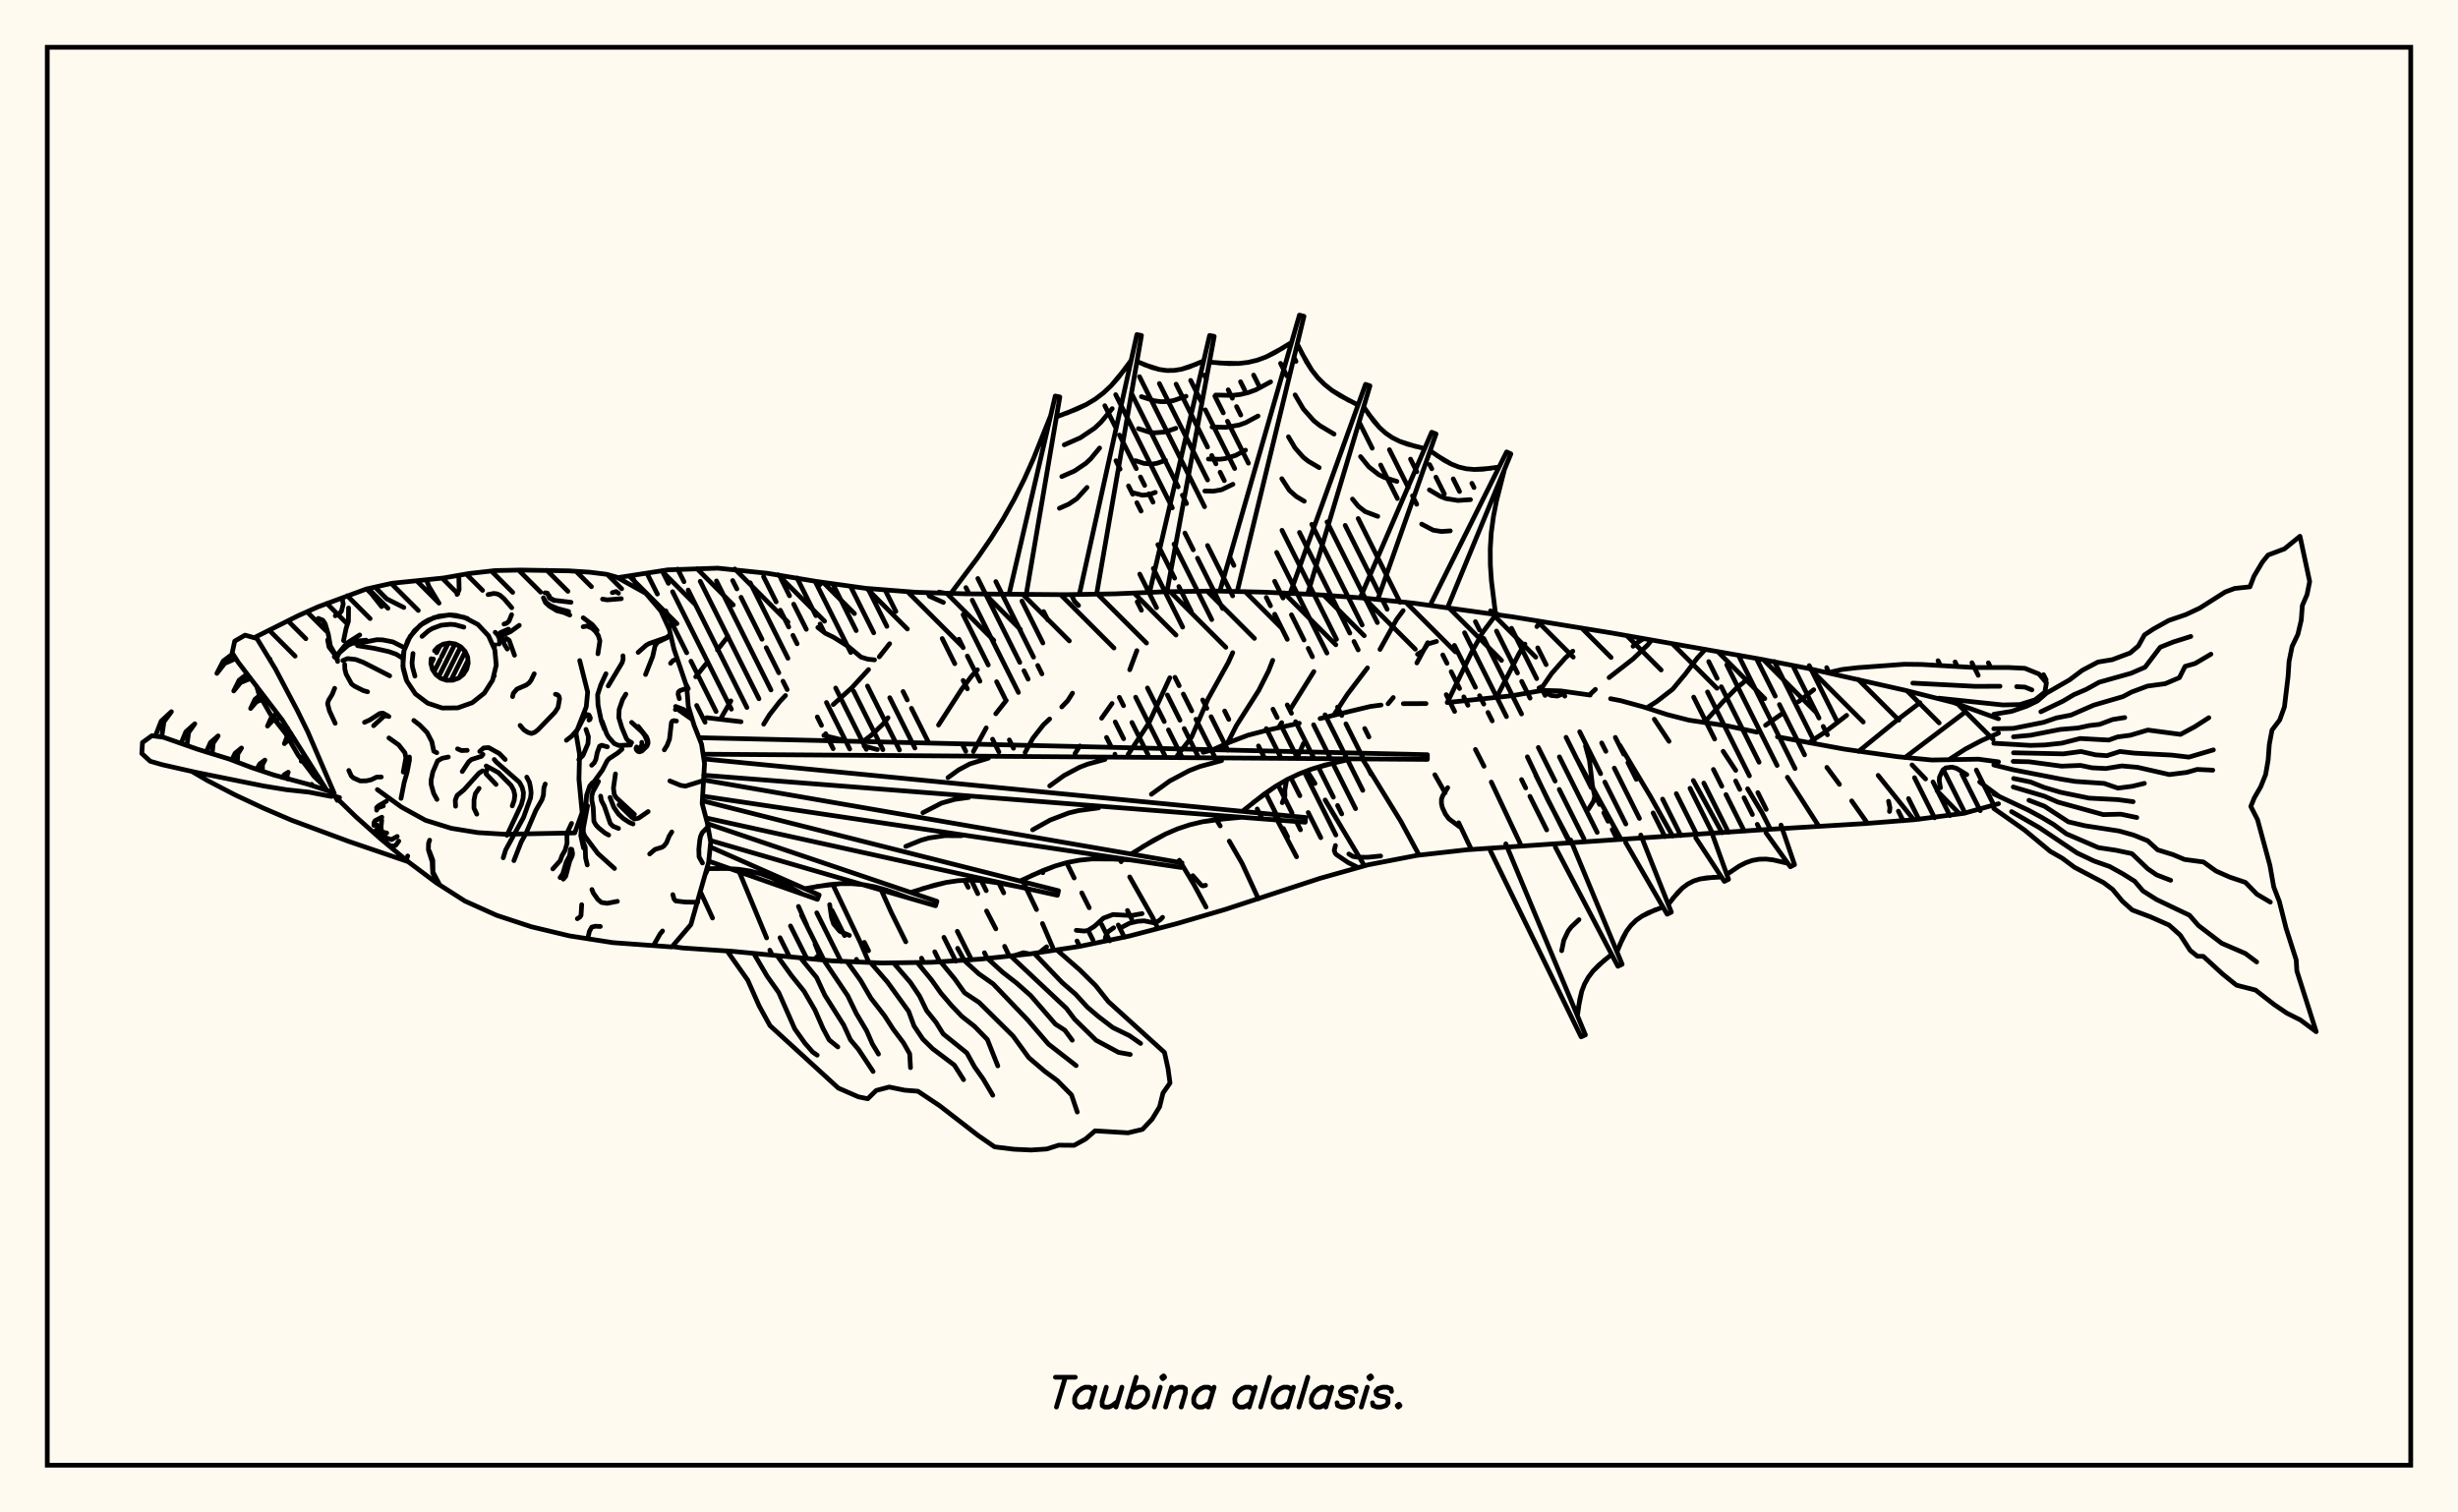 <svg xmlns="http://www.w3.org/2000/svg" width="520" height="320"><rect x="0" y="0" width="520" height="320" fill="floralwhite"/><rect x="10" y="10" width="500" height="300" stroke="black" stroke-width="1" fill="none"/><path stroke="black" stroke-width="1" fill="none" stroke-linecap="round" stroke-linejoin="round" d="
M 130.66 122.22 141.27 120.57 151.82 120.21 162.31 121.29 172.72 123.02 183.17 124.48 193.69 125.31 204.24 125.64 225.34 125.82 235.89 125.64 246.43 125.2 256.98 125.04 267.53 125.29 278.07 125.78 288.6 126.54 299.09 127.62 320 130.51 340.83 133.9 372.01 139.38 382.37 141.39 402.95 146.03 413.19 148.61 422.79 152.07 
M 422.79 170.05 415.46 172.08 405 173.43 394.48 174.25 373.41 175.52 310.24 179.8 299.76 180.98 289.4 182.98 279.24 185.84 259.19 192.42 249.06 195.39 238.86 198.06 228.53 200.21 218.09 201.8 207.6 202.91 197.07 203.6 186.52 203.75 175.98 203.29 154.97 201.28 144.44 200.57 142.2 200.27 
M 149.51 151.85 156.77 152.7 
M 174.29 155.6 178.39 156.61 
M 182.81 157.85 185.6 158.59 
M 254.53 159.17 256.57 158.63 260.18 157.02 263.99 155.56 268.22 154.46 274.86 153.02 
M 279.27 152.03 289.9 149.47 292.17 149.17 
M 296.88 148.88 301.68 148.86 
M 306.16 148.64 319.8 147.21 326.4 146.06 330.17 146.18 336.41 147.06 
M 340.72 147.83 342.89 148.25 347.7 149.57 352.77 151.21 357.35 152.38 365.29 153.55 371.69 154.91 
M 376.03 155.89 390.19 158.5 401.44 160.1 408.69 160.8 418.52 160.62 422.79 161.19 
M 142.57 131.49 141.43 132.82 
M 148.2 188.73 150.74 194.23 
M 154.02 134.64 151.77 137.51 
M 149.47 140.33 147.18 143.19 
M 156.17 183.92 162.18 198.44 
M 154.62 148.29 152.43 152.11 
M 168.92 191.78 170.68 195.76 
M 172.43 199.73 173.78 203.07 
M 166.17 147.16 164.95 148.45 162.76 151.27 161.56 153.22 
M 176.17 187.11 182.13 199.66 183.82 203.63 
M 188.2 136.19 186.01 138.97 
M 183.74 141.67 180.18 145.54 176.28 149.06 
M 186.26 187.95 188.6 193.15 191.62 199.26 
M 187.86 151.87 186.77 153.24 184.24 155.63 182.95 156.6 
M 202.59 200.64 203.98 203.15 
M 206.78 141.71 205.57 143.02 203.41 145.87 198.55 153.4 
M 205.48 186.21 206.85 189.08 
M 208.71 192.74 210.67 196.52 
M 212.53 200.22 213.52 202.28 
M 212.88 148.2 210.66 151.01 
M 208.64 154 205.93 158.98 
M 216.26 186.18 219.28 192.44 
M 220.54 195.4 222.72 200.47 
M 226.89 146.66 225.88 148.25 224.62 149.57 
M 222.05 152.12 220.73 153.36 218.5 156.21 216.87 159.2 
M 225.77 182.77 227.24 185.76 
M 228.85 188.91 230.43 192.06 
M 240.51 137.66 239 141.71 
M 235.26 148.84 233.05 151.96 
M 228.45 157.83 227.44 159.41 
M 236.9 181.79 237.18 182.32 
M 238.99 185.54 243.83 194.08 244.97 196.46 
M 247.48 143.4 243.04 153 238.65 159.63 
M 249.5 182.01 252.6 187.19 255.14 191.91 
M 260.79 138.09 259.85 140.17 255.59 147.83 252.09 155.95 249.09 159.83 
M 257.33 173.4 258.14 174.75 
M 260.06 177.96 262.78 182.69 266.22 190.17 
M 269.25 139.71 268.37 141.96 266.29 146.08 261.56 153.52 259.67 157.25 
M 269.72 172.58 274.29 181.28 
M 277.95 142.09 273.07 149.92 
M 271.15 152.89 270.48 153.94 
M 276.52 163.09 278.19 165.77 
M 280.34 169.26 288.66 183.19 
M 296.84 129.19 295.45 131.07 291.94 137.4 
M 289.29 141.31 285.05 146.89 282.18 151.29 
M 288.07 160.31 296.36 173.78 300.22 180.93 
M 302.04 135.97 299.74 140.26 
M 294.75 147.58 293.65 148.9 
M 303.55 163.92 305.72 167.74 
M 308.59 174.08 311.27 179.73 
M 316.51 130 313.7 133.75 311.38 137.9 306.18 148.64 
M 312.13 158.57 313.95 162.12 
M 315.49 165.47 321.85 178.99 
M 325.97 131.46 325.13 132.57 
M 322.6 136.26 321.41 138.2 316.64 147.48 
M 323.12 160.13 327.46 169.27 332.26 178.35 
M 332.74 137.77 331.14 139.21 328.27 142.47 325.76 146.12 
M 333.26 159.96 342.96 177.62 
M 349.42 135.41 348.53 136.5 345.49 139.41 340.41 143.36 
M 337.51 145.86 336.27 147.01 
M 342.69 157.69 349.14 168.47 353.86 176.9 
M 360.46 137.73 359.06 139.24 356.55 142.59 353.86 145.82 350.5 148.42 348.35 149.78 
M 349.98 152.18 353.09 156.85 
M 358.23 165.14 364.32 176.2 
M 368.94 144.31 367.35 145.6 364.45 148.53 360.53 152.88 
M 364.54 158.96 367.2 162.99 
M 369.72 166.89 372.79 172 374.54 175.45 
M 383.7 145.93 380.52 148.43 
M 377.22 150.85 373.51 153.45 
M 378.13 164.45 384.78 174.81 
M 390.67 151.35 385.91 155.02 382.68 157.14 
M 386.48 162.36 389.14 165.95 
M 391.73 169.45 395.09 174.21 
M 406.18 148.67 401.48 152.24 393.18 158.99 
M 397.33 164.05 404.86 173.44 
M 415.38 150.93 403 160.29 
M 404.5 161.84 407.36 164.81 
M 409.8 167.33 414.57 172.2 
M 422.79 155.11 419.17 156.7 415.79 158.48 412.25 160.76 
M 418.81 165.45 422.79 168.4 
M 416.09 163.89 413.93 162.57 412.94 162.3 411.61 162.47 410.9 163.13 410.31 164.43 410.26 165.2 410.51 166.68 
M 199.58 127.46 196.63 126.15 196.26 125.39 
M 179.69 197.91 177.67 197.04 176.35 195.47 175.92 194.14 175.52 191.4 
M 235.6 196.3 234.37 197.17 233.86 198.29 233.77 199.12 
M 292.08 181.11 289.33 181.38 287.03 181.35 286.22 181.2 285.35 180.68 
M 325.58 145.56 326.34 146.22 328.13 147.14 329.48 147.27 330.5 146.86 330.89 146.99 331.05 147.29 
M 173.33 201.97 172.33 202.93 
M 255.04 187.3 254.51 187.44 254.14 187.29 252.35 185.27 
M 241.61 193.3 239.37 193.71 235.45 193.5 233.45 194.25 231.53 195.99 230.14 196.87 229.37 196.99 227.69 196.83 
M 347.73 135.11 346.15 136.11 345.48 136.74 
M 271.27 169.83 271.83 168.43 271.81 167.18 272.19 165.01 
M 274.29 160.32 274.76 159.59 275.78 157.27 
M 287.07 183.43 285.19 182.49 282.76 180.84 282.49 180.57 282.26 179.92 282.52 178.89 
M 336.06 171.18 337.1 169.55 337.38 168.49 336.88 166.16 336.26 160.87 335.42 157.81 
M 185.01 139.61 183.59 139.47 182.14 139.02 179.47 136.79 176.33 134.82 174.6 133.98 173.02 132.76 
M 299.88 138.42 301.07 137.7 302.05 136.25 303.9 135.71 
M 226.64 125.8 227.29 127.2 228.17 128.1 
M 308.81 174.95 306.49 173.21 305.78 172.23 305.14 170.86 304.94 169.98 304.95 169.09 305.21 168.37 306.27 166.65 
M 173.94 123.19 173.41 123.74 
M 221.42 200.32 219.92 201.52 
M 217.8 201.83 216.51 201.57 214.67 202.16 
M 399.53 169.53 399.83 170.91 399.73 171.69 
M 245.95 194.08 245.46 194.6 244.36 195.3 242.04 194.83 240.66 194.93 238.98 195.32 236.92 196.39 
M 198.66 125.27 200.42 125.6 
M 213.54 125.41 223.24 83.79 224.21 83.99 217.1 125.78 
M 228.42 125.4 240.51 70.79 241.48 70.98 231.99 125.72 
M 243.3 124.89 255.9 70.97 256.87 71.17 246.88 125.18 
M 258.2 124.6 274.9 66.67 275.86 66.92 261.75 125.11 
M 273.1 125.05 288.88 81.32 289.82 81.63 276.63 125.7 
M 287.98 125.98 302.88 91.45 303.8 91.81 291.48 126.79 
M 302.81 127.53 318.73 95.62 319.63 96.03 306.26 128.51 
M 315.33 129.24 316.94 130.03 
M 201.11 125.61 206.86 117.95 209.6 113.97 212.17 109.89 214.53 105.69 216.69 101.38 218.66 96.97 222.27 87.95 
M 223.49 88.2 227.78 86.56 229.8 85.59 231.7 84.45 233.45 83.12 235.07 81.6 236.56 79.92 239.3 76.25 
M 240.53 76.49 243.67 77.74 245.25 78.17 246.82 78.39 248.38 78.37 249.95 78.12 251.51 77.66 254.64 76.36 
M 255.86 76.62 260.02 76.93 262.05 76.9 264.03 76.67 265.96 76.21 267.84 75.52 269.67 74.62 273.23 72.46 
M 274.44 72.78 276.39 76.55 277.51 78.3 278.77 79.9 280.2 81.33 281.79 82.6 283.54 83.72 287.3 85.69 
M 288.49 86.08 290.63 89.1 291.82 90.44 293.12 91.62 294.55 92.6 296.12 93.38 297.8 94 301.39 94.9 
M 302.55 95.36 305.5 97.37 307.02 98.18 308.58 98.8 310.2 99.18 311.88 99.33 313.6 99.29 317.14 98.81 
M 318.28 99.33 316.58 106.01 315.93 109.36 315.48 112.73 315.27 116.11 315.29 119.51 315.52 122.91 316.37 129.75 
M 225.66 87.41 229.8 85.59 231.7 84.45 233.45 83.12 235.07 81.6 237.95 78.12 
M 225.15 94.12 228.56 92.62 231.58 90.58 232.91 89.33 235.29 86.46 
M 224.63 100.83 227.33 99.64 229.7 98.04 230.75 97.06 232.63 94.79 
M 224.12 107.54 226.09 106.67 227.82 105.5 229.96 103.13 
M 242.1 77.16 245.25 78.17 246.82 78.39 248.38 78.37 249.95 78.12 253.08 77.05 
M 241.47 83.92 244.18 84.79 245.53 84.98 246.88 84.97 248.22 84.76 250.91 83.84 
M 240.84 90.69 243.11 91.42 244.24 91.58 246.49 91.39 248.75 90.62 
M 240.21 97.46 242.04 98.05 243.86 98.17 244.77 98.02 246.58 97.4 
M 239.59 104.23 241.66 104.77 243.04 104.66 244.41 104.18 
M 257.95 76.81 262.05 76.9 264.03 76.67 265.96 76.21 267.84 75.52 271.46 73.58 
M 257.18 83.58 260.71 83.66 262.42 83.46 264.08 83.06 265.69 82.47 268.8 80.8 
M 256.42 90.35 259.37 90.41 262.19 89.91 263.54 89.42 266.14 88.02 
M 255.65 97.12 258.03 97.17 259.18 97.03 261.39 96.36 263.49 95.24 
M 254.89 103.89 256.69 103.92 258.42 103.62 260.83 102.46 
M 275.39 74.69 277.51 78.3 278.77 79.9 280.2 81.33 281.79 82.6 285.39 84.74 
M 273.98 83.55 275.73 86.53 277.95 89.03 279.27 90.08 282.23 91.84 
M 272.58 92.42 273.96 94.76 275.7 96.73 276.74 97.56 279.08 98.94 
M 271.17 101.28 272.78 103.75 274.22 105.03 275.92 106.05 
M 289.54 87.62 291.82 90.44 293.12 91.62 294.55 92.6 296.12 93.38 299.57 94.48 
M 287.83 96.61 289.58 98.77 291.67 100.42 292.87 101.02 295.52 101.86 
M 286.12 105.59 287.34 107.09 288.8 108.24 291.47 109.25 
M 304.02 96.4 307.02 98.18 308.58 98.8 310.2 99.18 311.88 99.33 315.36 99.09 
M 302.39 103.65 304.69 105.01 305.89 105.48 308.42 105.89 311.08 105.71 
M 300.76 110.89 303.2 112.17 304.95 112.45 306.81 112.32 
M 147.88 156.08 301.97 159.68 301.96 160.67 148.74 159.57 
M 148.9 160.57 276.21 172.97 276.12 173.96 148.85 164.02 
M 148.77 165.01 250.06 182.56 249.9 183.54 148.61 168.44 
M 148.57 169.42 223.93 188.46 223.7 189.42 149.35 173.05 
M 149.65 174.26 198.21 190.7 197.92 191.64 150.29 177.83 
M 150.24 179.19 173.3 189.36 172.93 190.28 149.94 182.2 
M 149.44 184.17 149.57 184.26 149.22 184.97 
M 285.97 160.55 280.28 161.87 277.51 162.71 274.84 163.73 272.26 164.96 269.79 166.41 267.41 168.04 262.82 171.66 
M 262.71 172.91 257.1 173.43 254.36 173.87 251.69 174.51 249.08 175.38 246.56 176.47 244.1 177.75 239.3 180.69 
M 239.1 181.93 233.68 181.67 231.01 181.73 228.37 182 225.78 182.49 223.24 183.22 220.73 184.15 215.79 186.4 
M 215.5 187.62 210.36 186.61 207.8 186.3 205.25 186.2 202.71 186.33 200.18 186.7 197.67 187.28 192.66 188.82 
M 192.29 190.01 187.5 188.3 185.1 187.63 182.67 187.18 180.22 186.96 177.75 186.97 175.26 187.19 170.25 188.02 
M 169.79 189.18 165.47 186.75 163.26 185.72 160.99 184.89 158.67 184.29 156.29 183.92 153.86 183.76 149.55 183.78 
M 283.11 161.18 277.51 162.71 274.84 163.73 272.26 164.96 269.79 166.41 265.1 169.82 
M 258.44 160.92 253.82 162.18 251.62 163.03 247.46 165.24 243.58 168.05 
M 233.77 160.67 230.14 161.66 228.4 162.33 225.12 164.07 222.07 166.28 
M 209.11 160.41 205.18 161.62 202.78 162.9 200.55 164.52 
M 259.89 173.13 254.36 173.87 251.69 174.51 249.08 175.38 246.56 176.47 241.68 179.19 
M 232.42 170.93 228.18 171.5 226.13 171.99 222.2 173.49 218.46 175.57 
M 204.95 168.72 202 169.12 199.18 169.92 195.24 171.95 
M 236.38 181.76 231.01 181.73 228.37 182 225.78 182.49 223.24 183.22 218.25 185.24 
M 203.4 176.82 199.91 176.8 196.51 177.3 194.86 177.77 191.62 179.08 
M 212.93 187.07 207.8 186.3 205.25 186.2 202.71 186.33 200.18 186.7 195.16 188.01 
M 189.9 189.11 185.1 187.63 182.67 187.18 180.22 186.96 177.75 186.97 172.76 187.56 
M 223.72 201.1 228.44 205.22 231.8 208.54 234.48 211.92 246.35 222.67 247.1 226.07 247.52 229.14 246.04 231.25 245.32 234.18 243.73 236.79 241.69 238.95 238.65 239.68 231.67 239.26 229.66 240.99 227.25 242.32 223.97 242.29 221.45 243.1 218.14 243.32 214.45 243.15 210.41 242.65 206.91 240.23 198.79 233.95 194.19 230.88 191.38 230.66 188.12 229.99 185.36 230.72 183.58 232.47 181.61 232.07 177.35 230.21 162.89 216.99 160.62 212.87 158.19 207.38 153.8 201.17 
M 218.79 201.71 224.72 207.9 227.53 210.34 230.04 213.09 232.33 215.04 235.41 217.4 238.95 219.13 241.3 220.77 
M 213.87 202.32 225.6 213.34 227.34 215.64 231.87 220.09 236.64 222.66 239.11 223.1 
M 208.93 202.8 212.09 205.68 215.07 208 218.05 210.64 223.28 216.69 225.26 217.96 226.84 220.09 
M 203.99 203.21 207.04 206.01 210.1 208.16 217.41 215.8 221.79 220.89 227.66 225.46 
M 199.04 203.55 201.98 207.12 204.07 210.06 207.14 212.1 214.31 219.19 217.64 223.77 221.03 226.67 223.71 228.65 226.68 231.66 227.9 235.28 
M 194.08 203.69 197.05 207.3 199.05 210.12 201.31 212.76 203.49 215.05 206.16 217.15 208.88 219.94 211.09 225.52 
M 189.12 203.83 192.59 207.84 194.54 210.75 196.02 213.81 197.99 216.27 199.54 218.75 204.54 222.78 206.17 225.73 208 228.3 210.03 231.73 
M 184.17 203.66 187.73 207.76 192.23 213.98 193.36 217.06 195.22 219.84 197.3 221.89 201.89 225.35 203.85 228.43 
M 179.21 203.47 182.04 207.4 184.26 211.21 187.12 214.89 188.94 217.72 191.12 220.62 192.45 222.96 192.62 225.89 
M 174.26 203.12 179.34 210.67 181.15 214.42 183.33 218.08 184.58 220.92 185.85 223.02 
M 169.33 202.64 172.76 206.82 174.49 210.55 178.51 216.92 179.92 220.01 181.6 222.01 184.71 226.7 
M 164.39 202.17 167.44 206.41 170.08 209.69 172.39 213.66 174.13 217.63 175.41 220.02 177.25 221.51 
M 159.45 201.7 162.31 206.57 164.74 209.99 168.13 217.68 170.26 220.68 171.93 222.6 172.88 223.25 
M 376.78 174.56 379.64 182.94 378.76 183.39 373.6 176.2 
M 361.95 175.67 365.68 186.04 364.79 186.48 358.75 177.27 
M 347.11 176.67 353.58 192.99 352.69 193.43 343.9 178.23 
M 332.27 177.71 343.17 204.02 342.27 204.44 329.04 179.22 
M 318.56 178.54 335.4 218.96 334.49 219.37 315.3 180.01 
M 378.25 182.67 375.14 181.94 373.63 181.76 372.15 181.79 370.71 182.05 369.32 182.54 367.96 183.23 365.31 185.01 
M 364.19 185.56 361.1 185.72 359.65 185.97 358.29 186.4 357.04 187.05 355.9 187.9 354.85 188.94 352.93 191.36 
M 351.81 191.91 348.76 193.1 347.37 193.84 346.12 194.72 345.04 195.78 344.12 197 343.35 198.37 342.08 201.39 
M 340.95 201.92 338.23 204.19 337.04 205.42 336.03 206.75 335.22 208.19 334.62 209.75 334.21 211.41 333.71 214.92 
M 362.63 185.6 359.65 185.97 358.29 186.4 357.04 187.05 355.9 187.9 353.87 190.11 
M 350.25 192.47 347.37 193.84 346.12 194.72 345.04 195.78 344.12 197 342.69 199.85 
M 339.55 203.03 337.04 205.42 336.03 206.75 335.22 208.19 334.62 209.75 333.92 213.15 
M 334.04 194.58 332.4 196.13 331.75 196.99 330.83 198.94 330.38 201.15 
M 421.8 151.12 425.57 150.5 428.73 149.42 431.01 148.32 432.96 146.64 437.83 143.84 440.5 141.83 443.85 140.07 446.86 139.57 450.64 138.15 452.39 136.66 453.67 134.33 455.59 133.07 458.84 131.26 462.42 130.04 465.37 128.66 470.75 125.25 472.75 124.5 475.98 124.16 476.84 121.91 478.6 118.95 479.82 117.43 483.28 116.13 486.57 113.46 488.62 123.03 488.07 125.79 487.07 128.11 486.84 131.2 486.13 134.2 484.9 136.78 484.26 139.94 484.05 143.14 483.28 149.56 482.28 152.33 480.65 154.47 480.08 157.52 479.83 160.85 479.3 163.89 478.25 166.49 476.91 168.8 476.17 170.62 477.59 173.42 480.21 183.08 481.02 187.66 482.2 190.72 483.63 196.4 485.77 203.09 485.91 205.43 490 218.28 486.66 215.8 483.79 214.36 481.12 212.55 477.18 209.48 473.13 208.44 470.15 206.03 466.12 202.34 464.88 202.32 463.33 201.08 461.24 197.85 458.88 195.73 454.95 193.99 451.09 192.54 449.01 190.68 446.92 188.17 445.05 186.76 438.85 183.49 436.3 181.59 433.73 180.12 428.32 175.63 421.8 171.05 
M 431.75 150.59 436.42 148.35 438.73 146.98 441.35 145.86 444.1 144.34 450.83 142.45 453.8 141.16 457 136.94 459.77 135.83 463.47 134.66 
M 421.8 154.19 425.92 154.11 432.33 152.83 435.05 151.89 438.11 151.3 442.94 149.19 449.11 147.39 450.95 146.42 454.32 145.16 458.04 144.66 461.06 143.38 462.26 140.99 464.39 140.38 467.73 138.41 
M 425.96 155.89 429.57 155.56 435.85 154.33 439.63 154.02 442.03 153.5 444.18 153.26 446.93 152.23 449.5 151.82 
M 421.8 157.25 429.54 157.71 432.59 157.62 436.22 157.23 440.07 156.25 446.11 156.58 447.96 155.92 450.68 155.56 454.39 154.46 461.29 155.38 464.31 153.76 467.29 151.85 
M 425.97 159.27 436.51 159.5 440.24 159 443.34 159.71 445.73 159.88 448.48 159 451.58 159.35 459.44 159.76 463.06 160.19 468.25 158.66 
M 425.9 161.09 429.26 161.17 436.13 162.1 440.14 161.94 442.57 162.45 445.5 162.6 448.87 162.05 452.24 162.35 458.94 163.88 462.62 163.42 464.81 162.79 468.12 162.95 
M 421.8 161.85 425.97 162.88 436.06 164.85 439 165.33 445.14 165.75 448.06 166.75 451.09 166.36 453.65 165.74 
M 425.99 164.71 429.6 165.46 432.44 166.6 435.97 167.64 441.97 168.87 448.02 169.18 451.27 169.62 
M 425.91 166.51 432.51 168.46 435.34 169.7 444.95 172.35 448.66 172.26 452.05 172.97 
M 429.23 169.32 432.51 170.58 437.57 173.88 441.1 174.71 448.3 175.82 451.34 176.67 454.36 177.89 456.45 179.81 459.68 180.81 462.14 181.84 466.16 182.38 468.82 184.3 471.72 185.58 475.02 186.69 477.47 189.2 480.3 190.87 
M 421.8 167.98 429.16 171.43 432.03 172.99 434.46 174.45 437.15 176.42 443.93 179.34 447.6 179.89 451.02 180.61 454.37 183.82 456.25 185.11 459.21 186.25 
M 425.55 171.72 431.43 175.11 439.42 180.47 443 182.17 446.32 183.34 449.11 184.89 451.59 186.44 453.35 188.5 456.24 190.33 463.2 193.65 465.08 195.81 470.01 199.57 475.01 201.73 477.41 203.53 
M 386.84 142.3 389.73 141.64 392.92 141.27 402.87 140.54 406.46 140.58 417.79 141.24 424.89 141.23 428.37 141.4 431.36 142.61 432.93 144.47 432.6 146.43 430.52 148.07 427.31 149.07 423.72 149.15 410.15 147.72 
M 404.66 144.53 417.79 145.21 423.11 145.2 
M 426.63 145.28 428.37 145.37 429.86 145.97 
M 53.77 134.93 62.99 130.31 67.29 128.39 77.5 124.62 82.9 123.41 93.82 122.29 99.25 121.34 104.77 120.72 110.19 120.61 120.37 120.78 124.81 121.07 128.39 121.52 130.46 122.11 136.62 125.53 139.8 129.26 141.61 133.2 142.56 137.27 145.28 145.27 145.61 149.43 146.84 153.45 148.41 157.43 149.05 161.54 148.55 170.03 149.62 174.07 150.35 178.17 149.91 182.44 146.16 195.62 142.13 200.35 129.66 199.44 120.47 198.01 112.41 196.08 105.09 193.67 98.37 190.65 92.29 186.77 86.34 182.31 80.53 177.48 75.26 172.78 70.38 168.03 
M 68.62 166.34 66.45 164.27 63.04 159.71 60.42 155.21 57.22 151.13 54.83 146.99 54.29 145.18 
M 122.64 139.76 124.32 146.43 124.03 149.53 121.85 155.09 122.61 159.61 122.48 164.9 123.16 171.91 121.59 176.22 106.87 176.51 101.08 176.16 95.47 175.25 90.01 173.55 84.91 170.74 79.83 167.06 
M 69.15 167.22 59.68 152.29 50.4 140.13 49.12 138.13 49.65 135.65 51.85 134.38 54.36 135.1 58.26 141.52 62.94 150.4 65.13 154.87 70.72 167.87 
M 70.09 168.51 65.37 167.6 60.62 167.09 55.74 166.29 41.46 163.41 34.27 161.78 31.78 161.06 30 159.42 30.14 157.1 32.13 155.66 34.59 155.99 41.76 158.51 48.48 160.59 53.23 162.4 57.96 163.98 65.11 165.91 70.44 167.65 
M 86.06 144.08 85.23 140.93 85.47 137.68 86.75 134.67 88.93 132.25 91.79 130.67 95 130.1 98.22 130.61 101.11 132.13 103.34 134.51 104.68 137.48 104.98 140.73 104.21 143.9 102.46 146.65 99.9 148.68 96.83 149.77 93.56 149.8 90.47 148.77 87.87 146.8 86.06 144.08 
M 85.94 143.8 85.29 141.44 85.24 138.99 85.44 137.78 86.29 135.48 87.67 133.45 89.51 131.83 90.56 131.2 92.86 130.36 95.3 130.1 96.53 130.21 98.89 130.86 
M 87.78 143.05 87.26 141.15 87.17 140.18 87.37 138.26 
M 89.28 134.65 90.63 133.47 91.47 132.97 93.31 132.29 95.26 132.09 96.24 132.17 98.13 132.69 
M 91.48 141.64 91.15 140.38 91.22 139.37 
M 91.93 137.69 92.63 136.91 93.77 136.28 95.06 136.05 96.35 136.25 97.5 136.86 98.39 137.81 98.93 139 99.05 140.3 98.74 141.57 98.04 142.67 97.02 143.48 95.79 143.92 94.48 143.93 93.25 143.52 92.21 142.73 91.48 141.64 
M 93.08 136.66 92.36 138.1 
M 91.69 139.43 91.17 140.47 
M 94.85 136.08 93.4 138.99 
M 93.1 139.6 91.82 142.15 
M 96.26 136.24 92.8 143.17 
M 97.45 136.84 93.99 143.76 
M 98.42 137.87 95.4 143.92 
M 99 139.7 97.17 143.36 
M 58.45 152.69 62.56 156.8 
M 57.03 139.37 57.14 139.48 
M 56.93 133.32 62.43 138.82 
M 60.91 131.34 64.7 135.14 
M 64.95 129.44 68.98 133.46 
M 69.14 127.67 73.41 131.94 
M 73.46 126.04 78.3 130.88 
M 77.9 124.53 82.07 128.7 
M 82.77 123.44 88.49 129.16 
M 88.22 122.94 92.88 127.61 
M 93.55 122.32 96.85 125.62 
M 98.63 121.45 102.09 124.91 
M 103.95 120.81 108.46 125.33 
M 109.71 120.62 114.38 125.29 
M 115.71 120.67 120.15 125.11 
M 121.87 120.88 125.12 124.13 
M 128.49 121.55 131.52 124.57 
M 131.79 138.75 131.83 139.44 131.62 140.2 128.67 145.13 
M 72.49 127.1 72.61 127.8 72.23 129.33 71.74 129.87 70.92 130.29 
M 85.31 163.35 85.87 160.34 85.67 159.29 84.35 157.61 82.28 156.13 
M 130.85 175.28 129.67 174.8 129.11 174.23 127.85 170.56 127.24 169.4 127.07 168.44 
M 84.36 177.96 83.73 178.83 83.28 179.01 82.58 178.95 81.7 178.27 79.56 175.63 
M 77.11 152.83 78.25 152.31 80.35 150.96 81.01 150.88 82.08 151.46 
M 134.21 172.3 130.34 168.74 129.94 168.06 129.78 166.72 130.2 163.74 
M 127.47 126.76 128.47 126.92 131.44 126.67 
M 122.45 160.72 123.35 159.79 124.4 157.31 124.48 155.85 123.97 154.33 
M 133.62 152.84 135.77 154.81 136.37 155.56 136.96 156.94 136.9 157.54 136.06 158.66 135.5 158.98 135.1 159 134.58 158.49 
M 133.93 174.33 133.19 174.04 131.83 173.15 130.82 172.21 129.85 170.79 129.06 168.73 
M 122.14 194.38 122.66 194.04 122.92 193.67 123.06 191.41 
M 141.86 140.33 142.38 139.76 143.24 139.43 
M 104.94 165.97 102.84 163.75 102.99 162.83 
M 129.54 125.39 130.34 125.16 130.84 125.51 
M 137.44 180.68 138.56 179.72 140.04 179.26 140.47 178.98 141 178.31 141.58 176.88 142.12 176.02 
M 104.57 143 104.44 142.95 
M 85.43 128.53 81.8 126.7 79.33 124.21 
M 85.35 139.35 83.82 138.42 82.21 137.85 79.16 137.17 75.64 136.61 
M 108.23 130.06 107.68 131.43 107.16 131.87 106.63 132.04 
M 108.85 138.63 107.71 135.47 107.17 135.1 
M 119.16 186.01 119.68 185.4 120.54 182.16 121.05 181.08 121.13 180.6 120.97 179.71 
M 84.84 168.92 85.51 165.53 86.12 163.41 86.63 160.78 86.61 160.16 
M 80.66 164.39 79.69 164.41 78.55 164.97 77.5 165.21 76.18 165.22 74.77 164.59 74.32 164.17 73.79 163.01 
M 67.33 130.84 68.3 131.23 68.79 131.97 69.46 134.22 69.89 136.66 70.76 138.16 
M 107.31 137.32 106.63 136.2 106.63 135.32 
M 103.26 125.8 104.47 125.56 105.15 125.65 105.77 125.93 106.61 126.66 108.26 128.58 
M 120.29 129.38 118.03 128.78 116.42 128.11 115.52 127.45 114.96 126.47 
M 85.71 137.12 83.14 135.82 80.93 135.38 79.71 135.35 77.49 135.79 75.63 135.86 74.91 136.11 
M 92.44 169.14 91.75 167.87 91.21 165.94 91.2 165.06 91.57 163.32 92.58 160.97 93.56 160.43 94.84 160.17 
M 148.61 182.59 147.89 181.29 147.84 179.68 148.03 177.84 148.2 176.97 148.56 176.18 149.77 174.93 
M 84.03 176.97 82.84 177.64 81.68 177.28 80.19 176.03 79.69 174.53 
M 135.02 153.69 136.78 155.91 137.05 156.63 137.1 157.26 136.86 157.87 135.82 158.88 135.29 159.07 134.97 158.98 134.67 158.7 134.55 158.33 
M 60.84 154.04 60.36 155.13 
M 137.12 171.71 135.1 173.1 134.23 173.29 133.68 172.93 130.96 170.27 
M 135 138.03 136.71 136.51 137.3 136.17 141.06 134.86 141.84 134.21 
M 123.44 179.41 122.87 176.82 123.03 174.97 123.95 170.35 124.1 168.26 124.76 166.31 125.34 165.61 
M 120.8 127.43 117.32 127.02 116.4 126.57 116.14 125.99 
M 117.21 127.06 116.26 126.55 115.8 125.49 115.3 125.43 
M 128.77 176.68 127.98 176.24 126.69 175.2 126.09 174.57 125.64 173.78 125.5 170.88 125.21 169.37 125.19 168.42 125.44 167.5 126.61 165.34 
M 109.85 132.31 108.01 133.63 106.21 134.44 105.96 134.79 
M 96.38 170.58 96.31 169.3 96.71 168.29 98.17 167.09 101.33 163.57 102.1 163.09 
M 69.32 135.41 69.6 136.88 71 138.73 71.4 139.52 
M 81.1 170.51 80.04 170.87 79.72 171.15 79.68 171.41 
M 132.4 146.86 131.72 148 130.99 150.09 130.91 151.82 131.54 153.91 132.52 156.27 132.85 156.67 133.62 157.13 
M 108.72 182.09 110.27 178.13 111.3 176.27 113.37 171.44 114.65 169.22 114.96 168.23 115.06 166.69 115.34 165.88 
M 130 183.75 126.47 180.57 123.7 176.87 123.39 176.02 123.43 175.1 124.3 170.5 
M 123.38 130.71 125.31 132.16 126.31 133.38 
M 135.77 157.06 135.83 157.53 135.4 158.32 134.78 158.46 134.63 158.25 134.68 158.04 
M 96.8 158.44 97.63 158.8 98.84 158.75 
M 77.76 146.37 76.83 146.1 74.95 145.15 74.37 144.7 73.22 142.62 72.96 141.61 72.92 140.58 
M 146.13 151.12 144.6 150.1 142.93 149.47 
M 79.04 153.54 81.17 151.57 81.63 151.45 82.27 151.6 
M 77.45 135.45 75.61 135.63 73.64 136.52 71.78 138.13 71.39 138.87 
M 130.61 190.7 128.47 191.12 127.24 190.94 126.46 190.28 125.52 188.94 125.22 188.2 
M 106.46 181.49 106.99 179.79 110.74 172.98 112.24 168.82 112.36 167.72 112.23 166.62 112.01 165.53 111.44 164.42 
M 148.76 165.16 145.01 166.33 143.97 166.16 141.71 165.23 
M 113.02 142.56 112.35 143.94 111.92 144.5 111.31 144.95 109.36 145.79 108.6 146.69 108.44 147.38 
M 120.54 130.13 119.23 129.57 117.82 129.22 116.25 128.26 115.4 127.51 115 126.59 
M 127 196.02 125.91 195.97 125.19 196.16 124.69 197.05 124.34 198.61 
M 106.87 160.69 105.64 159.43 103.37 158.17 102.31 158.25 101.49 158.99 
M 76.1 134.34 73.38 136.07 71.69 138.12 71.39 138.72 
M 147.6 190.9 144.91 190.85 142.96 190.62 142.6 190.22 142.34 189.28 
M 86.25 181.1 85.93 181.96 
M 79.1 174.63 79.12 174.04 79.36 173.63 80.78 172.9 
M 81.74 169.52 80.07 170.49 79.66 170.89 
M 70.72 138.96 71.28 139.41 71.43 139.95 
M 81.81 176.24 81.03 176.1 80.69 175.71 80.61 174.93 80.75 173.53 
M 104.76 133.78 105.27 134.31 105.63 135.03 105.7 135.76 105.58 136.26 
M 119.83 156.63 121.01 155.7 122.25 154.25 123.53 151.76 124.09 151.41 124.58 151.45 
M 97.79 163.24 99.12 161.22 99.71 160.7 101.87 160.01 102.18 159.62 
M 73.74 128.63 73.71 131.47 73.22 132.94 72.68 135.54 
M 100.87 172.26 100.27 170.99 100.28 169.25 100.56 167.92 101.35 166.8 
M 146.47 152.24 143.38 150.08 143.1 149.99 142.87 150.13 
M 70.91 153.03 69.7 150.42 69.3 148.87 69.51 148.16 70.27 146.94 70.8 145.63 
M 96.69 125.77 97.13 124.78 97.06 121.72 
M 82.44 142.99 76.82 140.12 75.24 139.53 73.51 139.34 72.53 139.76 
M 107.24 176.73 110.3 170.21 110.66 168.89 110.74 167.69 110.46 166.58 109.89 165.51 105.02 161.25 104.56 160.69 
M 118.49 185.67 119.05 184.9 119.79 182.41 120.49 181.09 120.73 179.65 
M 108.37 170.51 108.78 169.34 108.91 168.22 108.67 167.17 108.13 166.18 105.45 163.47 102.86 162.06 
M 107.56 133.11 105.84 133.86 105.7 134.31 105.79 135.19 
M 123.37 132.61 124.17 132.45 125.22 132.89 125.94 133.56 126.57 134.46 126.91 135.59 126.49 138.32 
M 128.19 142.55 127.11 144.89 126.43 146.98 126.51 149.15 127.22 152.59 127.87 154.29 
M 124.24 183 123.88 181.49 123.81 179.26 123.09 177.38 122.97 176.66 123.29 173.64 123.88 171.28 124 170.15 
M 80.73 128.34 78.59 125.64 77.56 124.6 
M 136.57 142.71 138.08 138.88 138.58 136.65 139.1 135.89 141.17 134.9 141.86 134.27 
M 87.54 152.43 88.84 153.44 90.35 154.99 91.36 156.94 91.77 158.93 92.4 159.25 
M 123.33 151.42 124.02 151.14 124.61 151.28 124.89 151.88 124.82 152.19 124.6 152.35 
M 55.48 146.79 55.12 147.49 
M 143.71 147.82 143.46 146.91 143.52 146.42 143.85 146.12 145.31 145.61 
M 143.11 152.55 142.54 152.47 142.22 152.59 142.04 152.88 141.64 156.37 141.13 157.7 140.54 158.65 
M 90.89 177.76 90.66 178.42 90.63 179.82 91.42 182.3 91.55 184.78 92.6 186.38 
M 90.83 180.09 91.56 181.99 91.6 184.53 93.03 187.25 
M 116.95 183.84 118.51 182.1 118.89 181.05 119.55 179.89 119.96 178.43 119.93 176.87 120.08 175.99 120.92 174.21 
M 124.81 166.57 127.42 162.97 128.44 160.98 128.84 160.53 130.71 159.29 131.59 158.51 
M 104.71 136.44 104.53 137.16 
M 110.03 153.48 110.85 154.44 111.66 154.95 112.43 155.19 113.12 154.94 113.82 154.4 117.38 150.72 118.05 149.68 118.38 147.83 118.23 147.27 117.93 146.99 117.51 146.89 
M 140.16 196.97 139.62 197.64 138.24 200.06 
M 125.17 161.91 125.72 161.38 126.06 160.66 126.35 159.23 126.85 157.88 127.28 157.68 128.48 158.01 
M 90.23 122.71 90.74 124.07 92.77 127.46 
M 127.38 152.61 128.33 155.23 128.73 155.94 129.95 157.32 130.88 157.72 133.39 157.62 
M 70.55 167.94 71.37 169.35 
M 67.35 164.31 67.3 164.78 67.6 164.71 
M 64.32 159.73 64.01 160.13 63.73 161.06 64.31 160.64 64.87 160.56 
M 61.55 155.17 60.65 156.07 60.16 157.34 60.95 156.59 62.22 156.24 
M 58.58 150.88 57.3 152.02 56.59 153.62 57.6 152.53 59.4 151.92 
M 55.44 146.73 53.94 147.96 53.02 149.9 54.24 148.48 56.14 147.75 
M 52.28 142.59 50.59 143.91 49.45 146.19 50.89 144.42 53.02 143.54 
M 49.25 138.34 47.23 139.85 45.88 142.47 47.53 140.37 49.89 139.33 
M 70.17 168.31 71.83 168.75 
M 65.6 166.07 65.93 165.94 65.94 166.17 
M 59.7 164.5 60.16 163.89 60.98 163.38 60.74 164.04 60.83 164.82 
M 54.3 162.76 54.95 161.63 56.04 160.82 55.52 161.78 55.53 163.16 
M 49.03 160.79 49.74 159.36 51.09 158.26 50.31 159.52 50.21 161.23 
M 43.63 159.12 44.52 157.1 46.15 155.7 45.1 157.25 44.88 159.5 
M 38.32 157.25 39.31 154.84 41.21 153.14 39.89 154.99 39.55 157.7 
M 32.85 155.76 34.1 152.57 36.26 150.58 34.68 152.72 34.21 155.94 
M 40.58 163.21 43.88 165.14 49.67 168.15 55.63 170.94 61.64 173.52 73.83 178.04 86.34 182.31 
M 133.09 121.84 143.21 131.95 
M 139.97 120.77 147.11 127.91 
M 147.45 120.31 155.12 127.99 
M 155.45 120.38 166.7 131.63 
M 164.59 121.59 174.44 131.43 
M 174.24 123.3 180.76 129.82 
M 183.38 124.51 191.96 133.08 
M 192.05 125.24 203.61 136.8 
M 200.35 125.59 210.24 135.49 
M 208.37 125.68 215.89 133.2 
M 216.39 125.77 226.22 135.6 
M 224.4 125.84 235.66 137.1 
M 232.21 125.72 242.55 136.05 
M 239.91 125.47 248.79 134.36 
M 247.54 125.17 259.33 136.96 
M 255.37 125.06 265.38 135.07 
M 263.4 125.16 271.07 132.83 
M 271.62 125.44 282.6 136.42 
M 279.99 125.88 288.61 134.5 
M 288.59 126.54 299.41 137.36 
M 297.41 127.42 307.91 137.92 
M 306.46 128.54 317.65 139.72 
M 315.72 129.86 324.9 139.04 
M 325.12 131.32 332.83 139.03 
M 334.6 132.86 340.83 139.1 
M 344.16 134.49 351.42 141.75 
M 353.79 136.19 363.23 145.62 
M 363.44 137.9 373.35 147.81 
M 373.04 139.56 384.05 150.57 
M 382.92 141.51 394.18 152.76 
M 393.09 143.74 401.72 152.37 
M 403.43 146.14 410.24 152.95 
M 414.1 148.87 421.66 156.44 
M 162.86 201.04 163.37 202.07 
M 165.01 198.4 167.02 202.42 
M 167.23 195.91 170.67 202.77 
M 133.63 121.75 135.09 124.68 
M 145 144.5 145.61 145.71 
M 147.38 149.26 149.16 152.81 
M 169.56 193.63 174.31 203.13 
M 136.85 121.26 139.07 125.69 
M 140.84 129.24 145.28 138.11 
M 146.17 139.89 151.49 150.54 
M 172.79 193.13 177.94 203.43 
M 140.07 120.76 141.41 123.42 
M 142.29 125.19 154.72 150.04 
M 176.01 192.63 178.67 197.95 
M 181.18 202.98 181.48 203.56 
M 143.37 120.41 144.7 123.07 
M 145.59 124.84 158.01 149.69 
M 182.86 199.38 183.75 201.15 
M 148.14 122.99 160.56 147.84 
M 151.57 122.91 163.1 145.98 
M 155 122.83 155.89 124.6 
M 156.77 126.38 161.21 135.25 
M 162.1 137.03 164.76 142.35 
M 165.65 144.13 166.53 145.9 
M 194.95 202.73 195.41 203.65 
M 158.71 123.3 166.69 139.27 
M 172.9 151.69 173.79 153.47 
M 174.68 155.24 176.26 158.4 
M 197.75 201.38 198.83 203.56 
M 161.53 122.01 164.2 127.34 
M 165.08 129.11 166.86 132.66 
M 167.75 134.43 168.63 136.21 
M 174.84 148.63 179.76 158.47 
M 199.69 198.32 202.21 203.36 
M 165.25 122.5 167.03 126.05 
M 167.91 127.83 170.58 133.15 
M 176.79 145.57 183.27 158.54 
M 202.52 197.04 205.54 203.08 
M 168.61 122.27 172.6 130.26 
M 173.49 132.03 174.38 133.81 
M 180.59 146.23 186.78 158.61 
M 208.26 201.58 208.88 202.81 
M 172.43 122.97 179.97 138.05 
M 183.52 145.15 190.28 158.68 
M 204.08 186.26 204.82 187.74 
M 176.25 123.66 181.13 133.42 
M 188.23 147.62 193.55 158.27 
M 207.75 186.66 208.64 188.44 
M 179.96 124.13 184.84 133.89 
M 191.05 146.31 191.93 148.09 
M 192.82 149.86 196.37 156.96 
M 211.46 187.13 212.34 188.91 
M 183.63 124.53 187.62 132.52 
M 187.3 124.93 189.52 129.37 
M 203.72 157.76 204.31 158.95 
M 220.45 184.28 220.62 184.64 
M 227.85 199.09 228.42 200.23 
M 199.33 135.1 201.99 140.42 
M 203.76 143.97 204.65 145.75 
M 209.98 156.4 211.32 159.09 
M 230.38 197.21 231.21 198.87 
M 202.88 135.25 203.76 137.03 
M 204.65 138.8 207.31 144.13 
M 213.53 156.55 214.41 158.32 
M 233.05 195.59 234.78 199.06 
M 203.75 130.05 209.07 140.69 
M 210.84 144.24 212.62 147.79 
M 236.58 195.71 237.88 198.31 
M 204.35 124.32 204.8 125.2 
M 205.68 126.98 215.45 146.5 
M 238.52 192.64 239.4 194.42 
M 206.87 122.4 215.74 140.15 
M 216.63 141.92 217.51 143.69 
M 210.67 123.05 218.65 139.03 
M 219.54 140.8 220.43 142.58 
M 216.2 127.17 220.63 136.04 
M 220.78 129.4 221.67 131.17 
M 234.09 156.02 234.98 157.79 
M 235.87 159.57 235.87 159.57 
M 235.93 152.75 237.71 156.3 
M 236.8 147.54 237.69 149.31 
M 239.46 152.86 242.88 159.71 
M 240.25 147.51 246.39 159.78 
M 242.75 145.56 246.3 152.66 
M 247.19 154.43 249.9 159.85 
M 246.97 147.05 249.63 152.38 
M 250.52 154.15 253.4 159.91 
M 240.58 127.33 241.47 129.11 
M 248.57 143.31 249.46 145.08 
M 250.34 146.85 252.12 150.4 
M 253.01 152.18 256.91 159.98 
M 241.12 121.47 244.67 128.57 
M 254.43 148.09 255.32 149.86 
M 256.21 151.64 259.76 158.74 
M 265.97 171.16 266.86 172.93 
M 243.99 120.26 250.2 132.68 
M 259.08 150.43 259.96 152.21 
M 267.76 167.8 270.61 173.5 
M 271.5 175.28 272.39 177.05 
M 236.08 97.48 236.96 99.26 
M 238.74 102.81 239.63 104.58 
M 240.51 106.36 241.4 108.13 
M 244.95 115.23 248.5 122.33 
M 249.39 124.1 252.05 129.43 
M 266.24 157.82 267.43 160.19 
M 270.37 166.07 273.34 172.02 
M 274.23 173.79 275.12 175.57 
M 233.73 85.84 235.94 90.28 
M 236.83 92.05 240.38 99.15 
M 241.27 100.92 242.16 102.7 
M 243.04 104.47 243.93 106.25 
M 248.37 115.12 256.35 131.09 
M 267.89 154.16 270.94 160.26 
M 273.09 164.57 274.99 168.36 
M 276.76 171.91 279.42 177.23 
M 236.03 83.5 248.01 107.45 
M 250.67 112.78 252.44 116.33 
M 253.33 118.1 258.65 128.75 
M 269.3 150.05 270.19 151.82 
M 271.08 153.6 274.44 160.33 
M 275.93 163.31 282.61 176.67 
M 239.49 83.47 249.25 103 
M 250.14 104.77 251.02 106.54 
M 255.46 115.42 260.78 126.07 
M 272.32 149.14 273.21 150.91 
M 274.09 152.69 277.95 160.4 
M 278.9 162.29 282.08 168.66 
M 282.97 170.43 283.85 172.21 
M 241.07 79.7 254.83 107.21 
M 260.15 117.85 261.04 119.63 
M 277.9 153.35 281.45 160.46 
M 281.95 161.46 286.77 171.09 
M 245.27 81.15 255.47 101.55 
M 267.89 126.4 268.78 128.17 
M 269.67 129.95 272.33 135.27 
M 280.32 151.24 284.96 160.53 
M 285.07 160.75 288.3 167.22 
M 248.81 81.28 255.46 94.59 
M 256.35 96.37 257.24 98.14 
M 258.12 99.91 259.01 101.69 
M 269.66 122.99 271.43 126.53 
M 273.21 130.08 275.87 135.41 
M 276.76 137.18 277.65 138.96 
M 282.97 149.6 283.86 151.38 
M 284.74 153.15 288.29 160.25 
M 289.18 162.03 290.07 163.8 
M 251.89 80.49 254.1 84.93 
M 254.99 86.71 261.2 99.13 
M 270.08 116.88 280.72 138.17 
M 288.71 154.14 289.6 155.92 
M 254.8 79.37 255.24 80.26 
M 257.01 83.81 258.79 87.35 
M 259.68 89.13 264.11 98 
M 271.21 112.2 282.75 135.27 
M 259.83 82.48 260.71 84.26 
M 261.6 86.03 262.49 87.81 
M 274.91 112.65 285.56 133.95 
M 286.44 135.72 287.33 137.5 
M 262.44 80.77 263.33 82.54 
M 277.52 110.93 288.17 132.23 
M 265.21 79.36 266.54 82.03 
M 280.74 110.42 291.39 131.72 
M 284.58 111.16 291.68 125.36 
M 292.57 127.14 293.46 128.91 
M 270.91 76.88 272.24 79.54 
M 287.33 109.71 296.2 127.45 
M 305.96 146.97 307.73 150.52 
M 273.73 75.57 274.17 76.46 
M 305.23 138.57 306.12 140.34 
M 307 142.12 308.78 145.67 
M 309.67 147.44 310.55 149.22 
M 307.69 136.55 312.13 145.42 
M 313.01 147.19 313.9 148.97 
M 314.79 150.74 315.68 152.52 
M 321.89 164.94 322.77 166.71 
M 323.66 168.49 327.21 175.59 
M 287.64 89.51 290.3 94.83 
M 292.08 98.38 295.63 105.48 
M 309.83 133.87 318.7 151.62 
M 324.91 164.04 332.07 178.37 
M 293.94 95.15 297.93 103.14 
M 298.82 104.91 299.71 106.69 
M 312.13 131.53 313.02 133.31 
M 313.9 135.08 321.89 151.06 
M 325.44 158.15 328.99 165.25 
M 329.87 167.03 335.09 177.46 
M 298.4 97.14 299.73 99.8 
M 316.59 133.52 321.03 142.39 
M 321.92 144.17 323.69 147.71 
M 329.9 160.14 337.89 176.11 
M 302.45 98.3 302.9 99.18 
M 303.78 100.96 305.56 104.51 
M 319.77 132.93 325.09 143.58 
M 325.98 145.35 326.87 147.13 
M 331.31 156 336.63 166.65 
M 337.52 168.42 338.4 170.2 
M 339.29 171.97 340.18 173.75 
M 341.07 175.52 341.83 177.04 
M 307.44 101.32 308.77 103.99 
M 325.31 137.07 327.09 140.62 
M 334.19 154.82 338.62 163.69 
M 339.51 165.47 343.95 174.34 
M 311.38 102.26 311.83 103.15 
M 338.84 157.19 339.73 158.96 
M 341.51 162.51 346.83 173.16 
M 341.73 156.02 343.51 159.57 
M 344.39 161.34 346.17 164.89 
M 349.72 171.99 352.23 177.01 
M 351.73 169.07 355.59 176.79 
M 354.63 167.92 358.95 176.56 
M 357.53 166.78 362.31 176.34 
M 360.45 165.68 365.66 176.1 
M 362.48 162.8 364.26 166.35 
M 365.14 168.12 369.01 175.85 
M 358.3 147.5 362.74 156.37 
M 367.18 165.24 368.06 167.02 
M 368.95 168.79 370.73 172.34 
M 371.76 174.41 372.35 175.6 
M 361.23 146.4 370.1 164.15 
M 371.88 167.7 373.65 171.25 
M 361.49 139.98 363.26 143.53 
M 364.15 145.3 372.14 161.27 
M 365.3 140.65 375.95 161.95 
M 367.77 138.65 379.75 162.61 
M 371.57 139.31 375.56 147.29 
M 376.45 149.07 381.77 159.71 
M 375.36 139.95 383.79 156.81 
M 379.5 141.28 384.82 151.92 
M 385.71 153.7 386.6 155.47 
M 382.75 140.83 388.51 152.36 
M 386.44 141.26 386.64 141.67 
M 401.61 171.62 402.63 173.65 
M 403.76 168.97 405.95 173.34 
M 405.02 164.54 409.27 173.03 
M 408.94 165.44 412.51 172.57 
M 411.1 162.82 415.72 172.04 
M 415.04 163.75 418.93 171.52 
M 418.1 162.92 421.65 170.02 
M 410 139.79 410.45 140.68 
M 413.61 140.05 414.05 140.94 
M 417.17 140.22 418.5 142.88 
M 420.65 140.24 421.09 141.13 
M 432.32 142.75 432.87 143.85 
M 225.38 291.39 223.49 297.7 
M 223.28 291.39 227.48 291.39 
M 231.65 293.5 230.39 297.7 
M 231.38 294.39 230.96 293.8 230.45 293.5 229.55 293.5 228.86 293.8 228.08 294.39 227.51 295.3 227.33 295.89 227.36 296.8 227.78 297.39 228.29 297.7 229.19 297.7 229.88 297.39 230.66 296.8 
M 234.05 293.5 233.15 296.5 233.18 297.39 233.69 297.7 234.59 297.7 235.28 297.39 236.45 296.5 
M 237.35 293.5 236.09 297.7 
M 240.38 291.39 238.49 297.7 
M 239.48 294.39 240.26 293.8 240.95 293.5 241.85 293.5 242.36 293.8 242.78 294.39 242.81 295.3 242.63 295.89 242.06 296.8 241.28 297.39 240.59 297.7 239.69 297.7 239.18 297.39 238.76 296.8 
M 245.78 291.39 245.99 291.7 246.38 291.39 246.17 291.1 245.78 291.39 
M 245.45 293.5 244.19 297.7 
M 247.85 293.5 246.59 297.7 
M 247.49 294.7 248.66 293.8 249.35 293.5 250.25 293.5 250.76 293.8 250.79 294.7 249.89 297.7 
M 256.85 293.5 255.59 297.7 
M 256.58 294.39 256.15 293.8 255.65 293.5 254.75 293.5 254.06 293.8 253.28 294.39 252.71 295.3 252.53 295.89 252.56 296.8 252.98 297.39 253.49 297.7 254.39 297.7 255.08 297.39 255.86 296.8 
M 265.55 293.5 264.28 297.7 
M 265.27 294.39 264.86 293.8 264.35 293.5 263.45 293.5 262.76 293.8 261.98 294.39 261.4 295.3 261.23 295.89 261.26 296.8 261.68 297.39 262.19 297.7 263.09 297.7 263.77 297.39 264.56 296.8 
M 268.58 291.39 266.69 297.7 
M 273.64 293.5 272.39 297.7 
M 273.38 294.39 272.95 293.8 272.45 293.5 271.55 293.5 270.86 293.8 270.08 294.39 269.51 295.3 269.33 295.89 269.36 296.8 269.77 297.39 270.29 297.7 271.19 297.7 271.88 297.39 272.66 296.8 
M 276.68 291.39 274.79 297.7 
M 281.75 293.5 280.49 297.7 
M 281.48 294.39 281.06 293.8 280.55 293.5 279.64 293.5 278.95 293.8 278.18 294.39 277.61 295.3 277.43 295.89 277.45 296.8 277.88 297.39 278.39 297.7 279.29 297.7 279.98 297.39 280.76 296.8 
M 286.88 294.39 286.76 293.8 285.95 293.5 285.05 293.5 284.06 293.8 283.58 294.39 283.7 295 284.2 295.3 285.62 295.6 286.13 295.89 286.15 296.8 285.68 297.39 284.69 297.7 283.79 297.7 282.98 297.39 282.86 296.8 
M 289.58 291.39 289.79 291.7 290.18 291.39 289.97 291.1 289.58 291.39 
M 289.25 293.5 287.99 297.7 
M 294.38 294.39 294.26 293.8 293.45 293.5 292.55 293.5 291.56 293.8 291.08 294.39 291.2 295 291.7 295.3 293.12 295.6 293.63 295.89 293.65 296.8 293.18 297.39 292.19 297.7 291.29 297.7 290.48 297.39 290.36 296.8 
M 295.97 297.1 295.58 297.39 295.79 297.7 296.18 297.39 295.97 297.1 
"/></svg>

